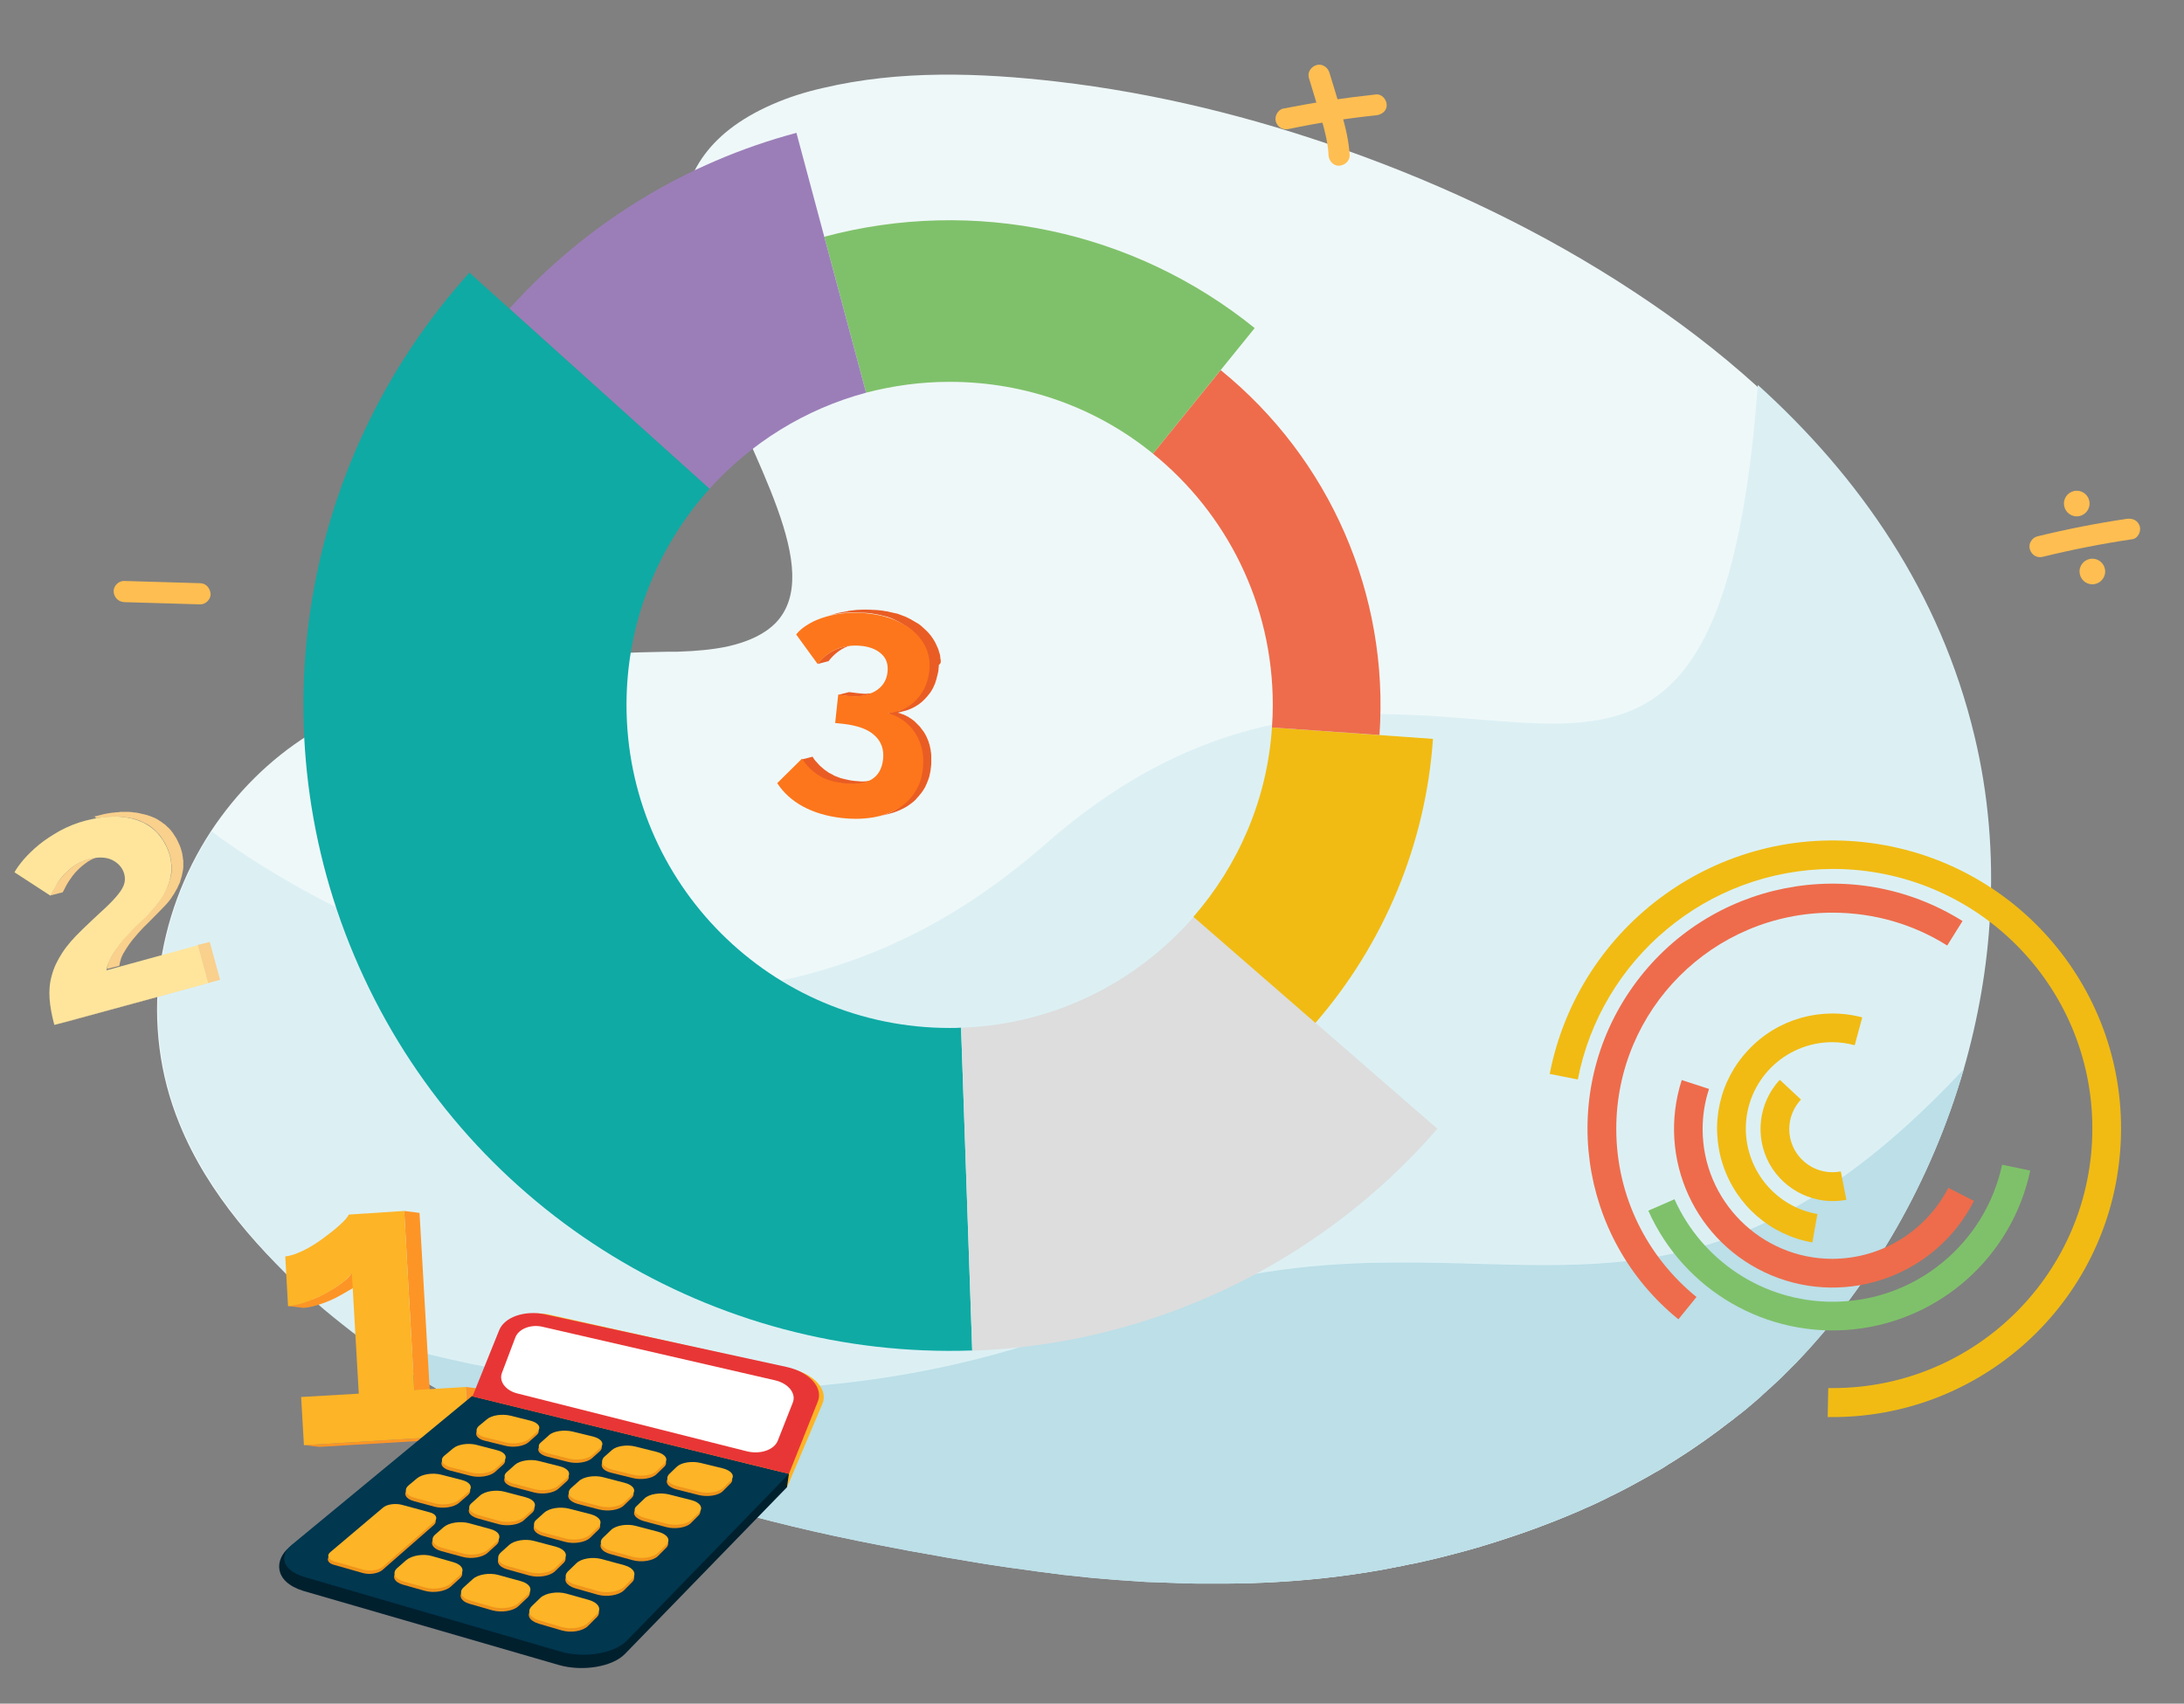 <?xml version="1.0" encoding="utf-8"?>
<!-- Generator: Adobe Illustrator 27.7.0, SVG Export Plug-In . SVG Version: 6.00 Build 0)  -->
<svg version="1.1" id="Layer_1" xmlns="http://www.w3.org/2000/svg" xmlns:xlink="http://www.w3.org/1999/xlink" x="0px" y="0px"
	 viewBox="0 0 784 611.7" style="enable-background:new 0 0 784 611.7;" xml:space="preserve">
<rect x="0" y="0" width="784" height="611.7" fill="#808080" stroke="none"/>
<style type="text/css">
	.st0{fill:#EFF8F9;}
	.st1{fill:#DCF0F4;}
	.st2{fill:#BCDFE8;}
	.st3{fill:#7FC16A;}
	.st4{fill:#9B7EB8;}
	.st5{fill:#0FAAA4;}
	.st6{fill:#DDDDDD;}
	.st7{fill:#F1BB13;}
	.st8{fill:#EE6C4B;}
	.st9{fill:#F9D08C;}
	.st10{fill:#FFE59C;}
	.st11{fill:#FD9526;}
	.st12{fill:#FDB426;}
	.st13{fill:#00202E;}
	.st14{fill:#01374F;}
	.st15{fill:#EF941B;}
	.st16{fill:#E83636;}
	.st17{fill:#FFFFFF;}
	.st18{fill:#E95D24;}
	.st19{fill:#FD761B;}
	.st20{fill:#FFBE51;}
</style>
<g>
	<g>
		<g>
			<g>
				<path class="st0" d="M714.1,328.3c-1,18.9-4.3,37.6-9.5,55.7c-0.1,0.2-0.1,0.4-0.2,0.5c-11.5,39.5-32.4,76.1-59.9,104.8
					c-23,24-50.6,41.7-80,54.2c-22,9.4-45.1,15.9-67.9,20c-14.4,2.6-28.9,4.1-43.3,4.7c-4,0.2-8.1,0.3-12.1,0.3c-0.9,0-1.9,0-2.9,0
					c-0.1,0-0.1,0-0.2,0c-0.2,0-0.4,0-0.6,0c-0.4,0-0.7,0-1.1,0c-0.9,0-1.8,0-2.7,0c-0.1,0-0.2,0-0.3,0h0c-0.6,0-1.2,0-1.8,0
					c-0.5,0-0.9,0-1.4,0c-1,0-2,0-3-0.1c-1.3,0-2.7-0.1-4-0.1c-0.1,0-0.1,0-0.2,0c-0.1,0-0.2,0-0.3,0c-35.8-1.2-71.5-6.9-106.7-13.7
					c-41.8-8-83.3-19.7-122.4-37.3c-23.5-10.6-46.3-23.4-67-39.3c-4.5-3.5-8.9-7-13.2-10.8c-19.5-17.1-38.8-38.5-49-63.7
					c-14.5-35.4-8.5-74.7,11.3-105c9.1-13.8,21-25.8,35.2-34.7c4.5-2.8,9-5.3,13.7-7.6c1.3-0.6,2.5-1.2,3.8-1.8
					c19.1-8.8,39.7-14,60.5-16.9c3.3-0.5,6.5-0.9,9.8-1.2c13.9-1.5,27.8-2.1,41.3-2.3c0.5,0,1,0,1.5,0c0.6,0,1.2,0,1.8,0
					c6.8-0.2,12.6-0.8,17.5-1.8c8.2-1.8,13.9-4.7,17.7-8.6c4.4-4.6,6.1-10.6,5.9-17.6c-0.4-13.9-8.3-31.8-16.9-50.9
					c-1.3-2.8-2.5-5.6-3.8-8.4c-0.3-0.8-0.7-1.5-1-2.3c-4-8.9-7.8-17.9-11-26.7c-0.5-1.3-0.9-2.5-1.3-3.8c-0.3-0.9-0.5-1.7-0.8-2.5
					c-1.1-3.4-2-6.8-2.8-10.1c-0.6-2.6-1.1-5.2-1.5-7.7c-0.6-3.9-0.9-7.7-0.8-11.4c0.2-18.3,8.7-34.2,32.7-44.7
					c5.9-2.6,12-4.5,18.2-5.9c27.5-6.5,56.4-5.5,84.1-2.3c35.3,4.1,70.1,12.7,103.6,24.6c36.1,12.8,71.1,29.5,103.4,50.8
					c15.4,10.1,30.3,21.4,44.1,33.9c0.1,0.1,0.2,0.2,0.3,0.3c36.2,32.9,65.2,74.3,77.4,125.8C713.4,285.1,715.2,306.7,714.1,328.3z"
					/>
			</g>
			<g>
				<path class="st1" d="M714.4,328.3c-1,18.9-4.3,37.6-9.5,55.7c-11.5,39.7-32.5,76.5-60.1,105.3c-0.8,0.8-1.6,1.6-2.4,2.4
					c-0.1,0.1-0.2,0.2-0.3,0.3c-0.7,0.7-1.3,1.3-2,2c-0.2,0.2-0.4,0.4-0.7,0.7c-0.6,0.5-1.1,1.1-1.7,1.6c-0.3,0.3-0.7,0.6-1,0.9
					c-0.7,0.7-1.4,1.3-2.1,1.9c-0.1,0.1-0.3,0.2-0.4,0.4c-0.8,0.7-1.6,1.4-2.4,2.2c-1.8,1.6-3.6,3.1-5.4,4.6
					c-0.7,0.6-1.5,1.2-2.3,1.8c-0.3,0.2-0.5,0.4-0.8,0.6c-0.8,0.7-1.6,1.3-2.5,1.9c-0.9,0.7-1.9,1.4-2.8,2.1
					c-0.9,0.7-1.9,1.4-2.8,2.1c-0.8,0.6-1.6,1.2-2.5,1.8c-0.2,0.2-0.5,0.3-0.7,0.5c-0.9,0.6-1.7,1.2-2.6,1.8c-1,0.7-1.9,1.3-2.9,2
					c-0.9,0.6-1.7,1.2-2.6,1.7c-1.3,0.8-2.6,1.7-3.9,2.5c-0.7,0.4-1.4,0.8-2,1.3c-0.2,0.1-0.4,0.2-0.6,0.4c-0.7,0.4-1.3,0.8-2,1.2
					c-0.4,0.2-0.8,0.5-1.3,0.7c-0.9,0.5-1.7,1-2.6,1.5c-0.9,0.5-1.8,1-2.7,1.5c-0.2,0.1-0.4,0.2-0.6,0.3c-0.9,0.5-1.8,1-2.7,1.5
					c0,0,0,0,0,0c-0.9,0.5-1.9,1-2.8,1.5c-0.3,0.1-0.5,0.3-0.8,0.4c-0.9,0.4-1.7,0.9-2.6,1.3c-0.9,0.4-1.7,0.8-2.6,1.3
					c-1.2,0.6-2.5,1.2-3.7,1.8c-1,0.5-2,0.9-3.1,1.4c-0.1,0-0.2,0.1-0.3,0.1c-0.7,0.3-1.5,0.7-2.2,1c-0.5,0.2-1,0.5-1.6,0.7
					c0,0,0,0,0,0c-0.6,0.2-1.1,0.5-1.7,0.7c-0.2,0.1-0.5,0.2-0.7,0.3c-1.1,0.4-2.1,0.9-3.2,1.3c-0.9,0.4-1.8,0.7-2.8,1.1
					c-2.1,0.8-4.2,1.6-6.3,2.4c-0.6,0.2-1.1,0.4-1.7,0.6c-0.8,0.3-1.6,0.6-2.5,0.9c-1,0.3-2,0.7-3,1c-1.9,0.6-3.8,1.3-5.7,1.9
					c-0.6,0.2-1.3,0.4-1.9,0.6c-0.8,0.3-1.7,0.5-2.5,0.8c-0.8,0.2-1.5,0.5-2.3,0.7c-0.1,0-0.2,0-0.2,0.1c-0.6,0.2-1.2,0.3-1.8,0.5
					c-2.7,0.8-5.4,1.5-8.1,2.2c-0.8,0.2-1.5,0.4-2.3,0.6c-0.9,0.2-1.8,0.5-2.7,0.7c-1,0.2-2,0.5-3,0.7c-1.1,0.3-2.3,0.5-3.4,0.8
					c-1.1,0.2-2.3,0.5-3.4,0.7c-0.1,0-0.1,0-0.2,0c-1.1,0.2-2.1,0.4-3.2,0.7c-0.7,0.1-1.4,0.3-2.2,0.4c-0.7,0.1-1.3,0.3-2,0.4
					c-0.9,0.2-1.7,0.3-2.6,0.5c-14.4,2.6-28.9,4.1-43.3,4.7c-4.1,0.2-8.3,0.3-12.4,0.3c-0.9,0-1.9,0-2.9,0c-0.3,0-0.5,0-0.8,0
					c-0.4,0-0.7,0-1.1,0c-0.9,0-1.8,0-2.7,0c-0.7,0-1.4,0-2.2,0c-0.5,0-0.9,0-1.4,0c-2.4,0-4.8-0.1-7.2-0.2c-1,0-2-0.1-2.9-0.1
					c-0.8,0-1.7-0.1-2.5-0.1c-0.9,0-1.8-0.1-2.7-0.1c-0.3,0-0.5,0-0.8,0c-0.8,0-1.6-0.1-2.4-0.1c-0.9-0.1-1.9-0.1-2.8-0.2
					c-1.5-0.1-3-0.2-4.4-0.3c-1-0.1-2-0.1-3-0.2c-1.2-0.1-2.4-0.2-3.6-0.3c0,0,0,0-0.1,0c-1.1-0.1-2.3-0.2-3.4-0.3
					c-0.1,0-0.3,0-0.4,0c-1-0.1-2-0.2-2.9-0.3c-1.5-0.2-3-0.3-4.6-0.5c-1-0.1-2-0.2-2.9-0.3c-1.1-0.1-2.2-0.2-3.2-0.4
					c-1-0.1-2.1-0.2-3.1-0.4c-2.8-0.3-5.5-0.7-8.3-1.1c-2.2-0.3-4.4-0.6-6.6-0.9c-2.4-0.4-4.9-0.7-7.3-1.1c-0.8-0.1-1.7-0.3-2.5-0.4
					c-4.2-0.7-8.4-1.4-12.5-2.1c-0.9-0.2-1.8-0.3-2.7-0.5c-7.1-1.2-14.1-2.5-21.1-3.9c-41.8-8-83.3-19.7-122.4-37.3
					c-23.5-10.6-46.3-23.4-67-39.3c-4.5-3.5-8.9-7-13.2-10.8C94.3,450,75,428.6,64.7,403.5c-14.5-35.4-8.5-74.7,11.3-105
					c0,0,18.6,14.6,48.6,29.2c1.2,0.6,2.5,1.2,3.8,1.8c13.4,6.3,28.9,12.4,46,17.2c6.3,1.8,12.9,3.4,19.6,4.7c0.2,0,0.4,0.1,0.5,0.1
					c1,0.2,2.1,0.4,3.1,0.6c2.3,0.4,4.7,0.8,7.1,1.2c4.3,0.7,8.6,1.2,13,1.7c1,0.1,2.1,0.2,3.2,0.3c6.6,0.6,13.3,0.9,20.1,0.8
					c1,0,2.1,0,3.1,0c6.6-0.1,13.3-0.6,20.1-1.4c0.9-0.1,1.7-0.2,2.5-0.3c2.1-0.3,4.2-0.6,6.3-1c3.3-0.6,6.6-1.2,9.9-1.9
					c1.3-0.3,2.6-0.6,3.9-0.9c1-0.3,2.1-0.5,3.1-0.8c6.7-1.8,13.4-3.9,20.1-6.5c1-0.4,2.1-0.8,3.1-1.2c2.7-1.1,5.4-2.2,8.1-3.5
					c1.4-0.6,2.7-1.3,4.1-1.9c2.7-1.3,5.3-2.6,8-4.1c10.6-5.7,21.2-12.7,31.7-21c1-0.8,2.1-1.7,3.1-2.5c2.3-1.8,4.5-3.8,6.8-5.7
					C513.2,181.5,614,363.4,631,138.5c0-0.1,0-0.2,0-0.3c36.4,32.9,65.5,74.5,77.8,126.1C713.8,285.1,715.6,306.7,714.4,328.3z"/>
			</g>
			<g>
				<path class="st2" d="M704.9,384c-11.5,39.7-32.5,76.5-60.1,105.3c-0.8,0.8-1.6,1.6-2.4,2.4c-0.1,0.1-0.2,0.2-0.3,0.3
					c-0.7,0.7-1.3,1.3-2,2c-0.2,0.2-0.4,0.4-0.7,0.7c-0.6,0.5-1.1,1.1-1.7,1.6c-0.3,0.3-0.7,0.6-1,0.9c-0.7,0.7-1.4,1.3-2.1,1.9
					c-0.1,0.1-0.3,0.2-0.4,0.4c-0.8,0.7-1.6,1.4-2.4,2.2c-1.8,1.6-3.6,3.1-5.4,4.6c-0.7,0.6-1.5,1.2-2.3,1.8
					c-0.3,0.2-0.5,0.4-0.8,0.6c-0.8,0.7-1.6,1.3-2.5,1.9c-0.9,0.7-1.9,1.4-2.8,2.1c-0.9,0.7-1.9,1.4-2.8,2.1
					c-0.8,0.6-1.6,1.2-2.5,1.8c-0.2,0.2-0.5,0.3-0.7,0.5c-0.9,0.6-1.7,1.2-2.6,1.8c-1,0.7-1.9,1.3-2.9,2c-0.9,0.6-1.7,1.2-2.6,1.7
					c-1.3,0.8-2.6,1.7-3.9,2.5c-0.7,0.4-1.4,0.8-2,1.3c-0.2,0.1-0.4,0.2-0.6,0.4c-0.7,0.4-1.3,0.8-2,1.2c-0.4,0.2-0.8,0.5-1.3,0.7
					c-0.9,0.5-1.7,1-2.6,1.5c-0.9,0.5-1.8,1-2.7,1.5c-0.2,0.1-0.4,0.2-0.6,0.3c-0.9,0.5-1.8,1-2.7,1.5c0,0,0,0,0,0
					c-0.9,0.5-1.9,1-2.8,1.5c-0.3,0.1-0.5,0.3-0.8,0.4c-0.9,0.4-1.7,0.9-2.6,1.3c-0.9,0.4-1.7,0.8-2.6,1.3c-1.2,0.6-2.5,1.2-3.7,1.8
					c-1,0.5-2,0.9-3.1,1.4c-0.1,0-0.2,0.1-0.3,0.1c-0.7,0.3-1.5,0.7-2.2,1c-0.5,0.2-1,0.5-1.6,0.7c0,0,0,0,0,0
					c-0.6,0.2-1.1,0.5-1.7,0.7v0c-0.2,0.1-0.5,0.2-0.7,0.3c-1.1,0.4-2.1,0.9-3.2,1.3c-0.9,0.4-1.8,0.7-2.8,1.1
					c-2.1,0.8-4.2,1.6-6.3,2.4c-0.2,0.1-0.4,0.1-0.6,0.2c-0.4,0.1-0.7,0.3-1.1,0.4c-0.8,0.3-1.6,0.6-2.5,0.9c-1,0.3-2,0.7-3,1
					c-1.9,0.6-3.8,1.3-5.7,1.9c-0.6,0.2-1.3,0.4-1.9,0.6c-0.8,0.3-1.7,0.5-2.5,0.8c-0.8,0.2-1.5,0.5-2.3,0.7c-0.1,0-0.2,0-0.2,0.1
					c-0.6,0.2-1.2,0.3-1.8,0.5c-2.7,0.8-5.4,1.5-8.1,2.2c-0.8,0.2-1.5,0.4-2.3,0.6c-0.9,0.2-1.8,0.5-2.7,0.7c-1,0.2-2,0.5-3,0.7
					c-1.1,0.3-2.3,0.5-3.4,0.8c-1.1,0.2-2.3,0.5-3.4,0.7c-0.1,0-0.1,0-0.2,0c-1.1,0.2-2.1,0.4-3.2,0.7c-0.7,0.1-1.4,0.3-2.2,0.4
					c-0.7,0.1-1.3,0.3-2,0.4c-0.9,0.2-1.7,0.3-2.6,0.5c-14.4,2.6-28.9,4.1-43.3,4.7c-4.1,0.2-8.3,0.3-12.4,0.3c-0.9,0-1.9,0-2.9,0
					c-0.3,0-0.5,0-0.8,0c-0.4,0-0.7,0-1.1,0c-1,0-2,0-3,0h0c-0.6,0-1.2,0-1.8,0c-0.5,0-0.9,0-1.4,0c-2.4,0-4.8-0.1-7.2-0.2
					c-1,0-2-0.1-2.9-0.1c-0.8,0-1.7-0.1-2.5-0.1c-0.9,0-1.8-0.1-2.7-0.1c-0.3,0-0.5,0-0.8,0c-0.8,0-1.6-0.1-2.4-0.1
					c-0.9-0.1-1.9-0.1-2.8-0.2c-1.5-0.1-3-0.2-4.4-0.3c-1-0.1-2-0.1-3-0.2c-1.2-0.1-2.4-0.2-3.6-0.3c0,0,0,0-0.1,0
					c-1.1-0.1-2.3-0.2-3.4-0.3c-0.1,0-0.3,0-0.4,0c-1-0.1-2-0.2-2.9-0.3c-1.5-0.2-3-0.3-4.6-0.5c-1-0.1-2-0.2-2.9-0.3
					c-1.1-0.1-2.2-0.2-3.2-0.4c-1-0.1-2.1-0.2-3.1-0.4c-2.8-0.3-5.5-0.7-8.3-1.1c-2.2-0.3-4.4-0.6-6.6-0.9c-2.4-0.4-4.9-0.7-7.3-1.1
					c-0.8-0.1-1.7-0.3-2.5-0.4c-4.2-0.7-8.4-1.4-12.5-2.1c-0.9-0.2-1.8-0.3-2.7-0.5c-7.1-1.2-14.1-2.5-21.1-3.9
					c-41.8-8-83.3-19.7-122.4-37.3c-23.5-10.6-46.3-23.4-67-39.3c0.5,0.2,134.7,49.8,268.3-4.6c17-6.9,32.8-11.6,47.7-14.6
					c0.5-0.1,0.9-0.2,1.4-0.3c14.7-3,28.5-4.4,41.7-5c3.6-0.2,7.1-0.3,10.7-0.3c72.6-1.3,127.1,17.3,207.8-68.5
					C704.6,384.3,704.7,384.2,704.9,384z"/>
			</g>
		</g>
	</g>
</g>
<g>
	<path class="st3" d="M310.9,141l-15-56c53.8-14.4,111.2-2.2,154.5,32.8l-36.5,45.1c-19.9-16.2-45.3-25.8-73-25.8
		C330.5,137.1,320.5,138.5,310.9,141L310.9,141z"/>
	<path class="st4" d="M254.7,175.5l-71.8-64.7c27.5-30.6,63.3-52.5,103-63.1l25,93.3C288.9,146.9,269.5,159.1,254.7,175.5z"/>
	<path class="st5" d="M345,369l4,115.9c-93,3.2-179-49.4-218.3-133.8C91.3,266.8,106.2,167,168.5,97.9l86.2,77.6
		c-18.5,20.6-29.8,47.8-29.8,77.6c0,64.1,51.9,116,116,116C342.3,369.1,343.6,369.1,345,369z"/>
	<path class="st6" d="M428.5,329.2l87.5,76.1c-42.2,48.6-102.7,77.4-167,79.7L345,369C378.3,367.9,408,352.7,428.5,329.2z"/>
	<path class="st7" d="M456.6,261.2l57.8,4.1c-2.6,37.7-17.5,73.5-42.2,102l-43.8-38.1C444.5,310.7,454.9,287.1,456.6,261.2z"/>
	<path class="st8" d="M413.9,162.9l24.3-30c39.2,31.8,60.5,80.6,57,131l-38.6-2.7c0.2-2.7,0.3-5.4,0.3-8.1
		C456.9,216.7,440.2,184.2,413.9,162.9z"/>
</g>
<g>
	<g>
		<g>
			<path class="st7" d="M660.8,420.6l2,10.2c-11,2.1-22.1-3.1-27.6-12.9c-5.4-9.8-3.9-22,3.7-30.2l7.6,7.1
				c-2.6,2.8-4.2,6.5-4.2,10.6c0,8.6,7,15.5,15.5,15.5C658.9,420.9,659.8,420.8,660.8,420.6z"/>
		</g>
	</g>
	<g>
		<g>
			<path class="st7" d="M652.4,435.9l-1.8,10.2c-15-2.6-27.3-13.3-32.1-27.8c-4.8-14.5-1.3-30.4,9.2-41.4
				c10.4-11.1,26.1-15.5,40.8-11.6l-2.7,10c-2.6-0.7-5.3-1.1-8-1.1c-17.2,0-31.1,13.9-31.1,31.1
				C626.8,420.7,637.9,433.4,652.4,435.9z"/>
		</g>
	</g>
	<g>
		<g>
			<path class="st8" d="M699.4,426.5l9.2,4.7c-13.5,26.5-45.1,38.1-72.5,26.8c-27.5-11.4-41.5-41.9-32.4-70.2l9.8,3.2
				c-1.5,4.5-2.3,9.4-2.3,14.4c0,25.7,20.9,46.6,46.6,46.6C676,451.9,691.6,441.6,699.4,426.5z"/>
		</g>
	</g>
	<g>
		<g>
			<path class="st3" d="M601.1,430.6c9.7,21.7,31.5,36.8,56.8,36.8c29.9,0,54.8-21.1,60.8-49.2l10.1,2.1
				c-6.5,30.7-32.1,53.7-63.3,57c-31.2,3.3-61-13.9-73.8-42.6L601.1,430.6z"/>
		</g>
	</g>
	<g>
		<g>
			<path class="st8" d="M609,465.7l-6.5,8c-36.1-29.3-43.3-81.6-16.3-119.5c27-37.9,78.8-48.2,118.3-23.5l-5.5,8.8
				c-11.9-7.5-26-11.8-41.2-11.8c-42.9,0-77.6,34.8-77.6,77.6C580.2,429.7,591.4,451.4,609,465.7z"/>
		</g>
	</g>
	<g>
		<g>
			<path class="st7" d="M566.4,387.6l-10.1-2c10.5-53.8,61.1-90.2,115.4-82.9c54.3,7.3,93.6,55.7,89.4,110.4
				c-4.1,54.7-50.2,96.6-105,95.7l0.2-10.4c0.5,0,1.1,0,1.6,0c51.5,0,93.2-41.7,93.2-93.2c0-51.5-41.7-93.2-93.2-93.2
				C612.5,312.2,574.7,344.6,566.4,387.6z"/>
		</g>
	</g>
</g>
<g>
	<g>
		<g>
			<path class="st9" d="M23.4,318.7c0.4-0.8,0.8-1.5,1.3-2.3c0.4-0.6,0.8-1.1,1.2-1.7c0.1-0.2,0.2-0.3,0.4-0.5
				c0.4-0.6,0.9-1.1,1.4-1.6c1.1-1.2,2.4-2.2,3.8-3.2c1.4-0.9,3-1.6,4.8-2.1c0.1,0,0.3-0.1,0.4-0.1l-4.4,1.1c-0.1,0-0.3,0.1-0.4,0.1
				c-1.8,0.5-3.4,1.2-4.8,2.1c-1.4,0.9-2.6,2-3.8,3.2c-0.5,0.5-0.9,1.1-1.4,1.6c-0.1,0.2-0.2,0.3-0.4,0.5c-0.1,0.2-0.3,0.3-0.4,0.5
				c-0.3,0.4-0.5,0.8-0.8,1.1c-0.5,0.7-0.9,1.5-1.3,2.3c0,0.1-0.1,0.1-0.1,0.2l0,0v0l0,0v0c-0.3,0.5-0.5,1.1-0.8,1.6l4.4-1.1
				C22.8,319.9,23.1,319.3,23.4,318.7z"/>
		</g>
		<g>
			<path class="st9" d="M34.8,293.8c0.5-0.1,1-0.2,1.5-0.2c0.3,0,0.6-0.1,0.9-0.1c0.4,0,0.8-0.1,1.2-0.1c0.3,0,0.6,0,0.9-0.1
				c0.5,0,1-0.1,1.6-0.1c0.3,0,0.6,0,0.9,0c0.6,0,1.2,0.1,1.8,0.1c0.6,0.1,1.2,0.1,1.7,0.2c0.3,0,0.6,0.1,0.8,0.1
				c0.5,0.1,0.9,0.2,1.4,0.3c0.3,0.1,0.6,0.1,0.9,0.2c0.4,0.1,0.8,0.3,1.2,0.4c0.3,0.1,0.7,0.2,1,0.4c0.7,0.3,1.3,0.6,1.9,0.9
				c0.1,0,0.1,0.1,0.2,0.1c0.7,0.4,1.3,0.8,1.9,1.3c0.3,0.2,0.6,0.5,0.8,0.7c0.1,0.1,0.3,0.2,0.4,0.4c0.4,0.4,0.9,0.9,1.3,1.3
				c0.4,0.5,0.8,1,1.1,1.5c0.1,0.2,0.2,0.3,0.3,0.5c0.2,0.4,0.5,0.7,0.7,1.1c0.1,0.2,0.2,0.4,0.3,0.6c0.2,0.4,0.4,0.8,0.5,1.1
				c0.1,0.2,0.2,0.4,0.3,0.6c0.2,0.6,0.4,1.2,0.6,1.8c0.2,0.6,0.3,1.2,0.4,1.7c0.1,0.5,0.1,1,0.2,1.5c0,0.2,0,0.4,0.1,0.5
				c0,0.2,0,0.4,0,0.6c0,0.4,0,0.8,0,1.2c0,0.2,0,0.3,0,0.5c0,0.5-0.1,0.9-0.2,1.4c-0.1,0.5-0.2,1-0.4,1.5c-0.2,0.7-0.4,1.3-0.6,2
				c0,0.1-0.1,0.3-0.2,0.4c-0.2,0.6-0.5,1.1-0.8,1.7c-0.1,0.3-0.3,0.6-0.4,0.8c-0.6,1-1.2,2-1.8,2.9c-0.6,0.9-1.3,1.7-2,2.5
				c-1.5,1.7-2.9,3.2-4.4,4.5c-1.2,1.1-2.4,2.3-3.7,3.7c-1.3,1.3-2.6,2.7-3.8,4.3c-0.5,0.6-0.9,1.2-1.4,1.8
				c-0.1,0.1-0.1,0.2-0.1,0.2c-0.6,0.9-1.2,1.8-1.7,2.7c-0.1,0.2-0.2,0.4-0.3,0.5c0,0.1-0.1,0.1-0.1,0.2c-0.3,0.5-0.5,1.1-0.7,1.6
				c0,0,0,0,0,0c0,0,0,0,0,0c-0.2,0.5-0.3,0.9-0.4,1.4c0,0,0,0.1,0,0.1c-0.1,0.3-0.1,0.6-0.2,0.9v0l4.4-1.1c0.1-0.3,0.2-0.7,0.2-1
				c0.1-0.5,0.3-0.9,0.4-1.4c0,0,0,0,0-0.1c0.2-0.5,0.4-1.1,0.7-1.6c0.1-0.2,0.2-0.5,0.4-0.7c0.5-0.9,1.1-1.8,1.7-2.7
				c0.5-0.7,1-1.4,1.5-2c1.2-1.5,2.5-2.9,3.8-4.3c1.3-1.3,2.6-2.5,3.7-3.7c1.4-1.4,2.9-2.9,4.4-4.5c0.7-0.8,1.4-1.6,2-2.5
				c0,0,0,0,0-0.1c0.7-0.9,1.3-1.9,1.8-2.9c0.1-0.2,0.2-0.3,0.3-0.5c0.1-0.1,0.1-0.2,0.1-0.3c0.3-0.6,0.5-1.1,0.8-1.7
				c0-0.1,0.1-0.2,0.1-0.3c0,0,0-0.1,0-0.1c0.2-0.6,0.4-1.3,0.6-2c0,0,0-0.1,0-0.1c0.1-0.5,0.2-0.9,0.3-1.4c0-0.2,0.1-0.4,0.1-0.6
				c0-0.3,0.1-0.5,0.1-0.8c0-0.2,0-0.3,0-0.5c0-0.1,0-0.1,0-0.2c0-0.3,0-0.7,0-1c0-0.2,0-0.4,0-0.6c0,0,0,0,0-0.1
				c0-0.2,0-0.3-0.1-0.5c0-0.5-0.1-1-0.2-1.5c0-0.1,0-0.1,0-0.2c-0.1-0.5-0.2-1-0.4-1.6c-0.1-0.5-0.3-1-0.5-1.5
				c0-0.1-0.1-0.2-0.1-0.3c-0.1-0.2-0.2-0.4-0.3-0.6c-0.2-0.4-0.3-0.8-0.5-1.1c-0.1-0.2-0.2-0.4-0.3-0.6c-0.2-0.4-0.4-0.7-0.7-1.1
				c-0.1-0.2-0.2-0.3-0.3-0.5c-0.3-0.5-0.7-1-1.1-1.5c-0.4-0.5-0.8-0.9-1.3-1.3c-0.1-0.1-0.3-0.3-0.4-0.4c-0.2-0.2-0.4-0.4-0.6-0.5
				c-0.1-0.1-0.2-0.1-0.3-0.2c-0.6-0.5-1.2-0.9-1.9-1.3c0,0-0.1-0.1-0.1-0.1c0,0,0,0,0,0c-0.6-0.3-1.2-0.7-1.9-0.9
				c-0.1,0-0.1-0.1-0.2-0.1c-0.2-0.1-0.5-0.2-0.8-0.3c-0.4-0.1-0.8-0.3-1.2-0.4c0,0-0.1,0-0.1,0c-0.2-0.1-0.5-0.1-0.7-0.2
				c-0.4-0.1-0.9-0.2-1.4-0.3c-0.1,0-0.1,0-0.2-0.1c-0.2,0-0.4,0-0.6-0.1c-0.6-0.1-1.1-0.2-1.7-0.2c-0.1,0-0.3,0-0.4-0.1
				c-0.5,0-1-0.1-1.4-0.1c-0.3,0-0.6,0-0.9,0c-0.3,0-0.5,0-0.8,0c-0.2,0-0.5,0-0.8,0c-0.3,0-0.6,0-0.9,0.1c-0.4,0-0.8,0.1-1.3,0.1
				c-0.3,0-0.6,0.1-0.9,0.1c-0.1,0-0.2,0-0.2,0c-0.4,0.1-0.8,0.1-1.2,0.2c-0.2,0-0.5,0.1-0.7,0.1c-0.7,0.1-1.5,0.3-2.2,0.5l-4.4,1.1
				c0.8-0.2,1.5-0.4,2.2-0.5C34.4,293.8,34.6,293.8,34.8,293.8z"/>
		</g>
		<g>
			<polygon class="st9" points="75.3,338.2 70.9,339.3 74.6,352.9 19.5,368 23.9,366.9 79,351.8 			"/>
		</g>
	</g>
	<g>
		<g>
			<path class="st10" d="M40.9,293.2c0.3,0,0.6,0,0.9,0c3.3,0.1,6.2,0.7,8.8,1.8c2.6,1.1,4.7,2.7,6.5,4.8c1.7,2.1,3,4.5,3.8,7.2
				c0.7,2.6,0.8,5.1,0.4,7.4c-0.4,2.3-1.2,4.4-2.3,6.4c-1.1,2-2.4,3.8-3.9,5.5c-1.5,1.7-2.9,3.2-4.4,4.5c-1.2,1.1-2.4,2.3-3.7,3.7
				c-1.3,1.3-2.6,2.7-3.8,4.3c-1.2,1.5-2.3,3.1-3.2,4.7c-0.9,1.6-1.5,3.2-1.8,4.9l32.8-9l3.7,13.6L19.5,368
				c-0.9-3.4-1.5-6.5-1.7-9.4c-0.2-2.9,0-5.7,0.8-8.4c0.7-2.7,2-5.4,3.7-8c1.7-2.7,4.1-5.4,7.2-8.4c2.6-2.5,4.9-4.7,7-6.6
				c2.1-1.9,3.8-3.6,5.1-5.1c1.3-1.5,2.3-2.9,2.8-4.2c0.5-1.3,0.6-2.7,0.2-4.1c-0.6-2.2-2.1-3.9-4.3-5c-1.2-0.6-2.6-0.9-4.2-0.9
				c-1.3,0-2.8,0.2-4.3,0.6c-1.8,0.5-3.4,1.2-4.8,2.1c-1.4,0.9-2.6,2-3.8,3.2c-1.1,1.2-2.1,2.4-2.9,3.8c-0.8,1.3-1.5,2.7-2.2,4
				l-12.9-8.4c0.7-1.3,1.8-2.8,3.3-4.6c1.5-1.7,3.3-3.5,5.5-5.3c2.2-1.8,4.7-3.4,7.5-5c2.8-1.5,5.9-2.8,9.4-3.7
				C34.5,293.7,37.8,293.2,40.9,293.2z"/>
		</g>
	</g>
</g>
<g>
	<g>
		<g>
			<path class="st11" d="M126.3,457c-0.1,0.2-0.3,0.4-0.4,0.6c-0.1,0.1-0.2,0.3-0.3,0.4c-0.1,0.1-0.2,0.2-0.2,0.3
				c-0.3,0.3-0.6,0.6-0.9,0.9c-0.1,0.1-0.2,0.2-0.4,0.3c-0.5,0.4-1,0.8-1.6,1.3c-0.8,0.6-1.6,1.1-2.5,1.7c-0.2,0.1-0.5,0.3-0.7,0.4
				c-0.9,0.5-1.8,1.1-2.8,1.6c-2.2,1.2-4.5,2.2-6.8,3c-1.2,0.4-2.3,0.7-3.4,1c-1.1,0.2-2,0.4-3,0.4l0,0c0,0,0,0,0,0l5.6,0.7
				c1.8-0.1,4-0.6,6.3-1.4c2.4-0.8,4.7-1.8,6.8-3c1-0.5,1.9-1.1,2.8-1.6c0.2-0.1,0.5-0.3,0.7-0.4c0.2-0.1,0.5-0.3,0.7-0.4
				c0.6-0.4,1.2-0.8,1.8-1.2c0.6-0.4,1.1-0.9,1.6-1.3c0.1-0.1,0.1-0.1,0.2-0.2c0.1-0.1,0.1-0.1,0.2-0.2c0.3-0.3,0.6-0.6,0.9-0.9
				c0.1-0.1,0.1-0.1,0.2-0.2c0,0,0,0,0.1-0.1c0.1-0.1,0.2-0.3,0.3-0.4c0.1-0.1,0.2-0.3,0.3-0.4c0-0.1,0.1-0.1,0.1-0.2c0,0,0,0,0,0
				l0,0l0,0L126.3,457z"/>
		</g>
		<g>
			<polygon class="st11" points="154.3,499.8 150.6,435.5 145.1,434.8 148.7,499.1 			"/>
		</g>
		<g>
			<polygon class="st11" points="172.8,498.7 167.2,498 168.2,515.3 109.1,518.9 114.7,519.5 173.8,516 			"/>
		</g>
	</g>
	<g>
		<g>
			<path class="st12" d="M145.1,434.8l3.6,64.3l18.5-1.1l1,17.3l-59.1,3.6l-1-17.3l20.7-1.2l-2.5-43.3c-0.8,1.2-2.1,2.5-3.9,3.8
				c-1.8,1.3-3.7,2.5-5.9,3.7c-2.2,1.2-4.5,2.2-6.8,3c-2.4,0.8-4.5,1.3-6.3,1.4l-1-17.9c1.7-0.1,3.8-0.8,6.3-2
				c2.5-1.2,4.9-2.7,7.2-4.4c2.3-1.7,4.4-3.3,6.1-4.9c1.8-1.6,2.8-2.8,3.2-3.7L145.1,434.8z"/>
		</g>
	</g>
</g>
<g>
	<g>
		<g>
			<path class="st12" d="M180.8,477.8l-11.3,28.5l113,27.8l12.7-30c2.2-5.1-2.9-10.8-11.2-12.6L197.1,472
				C190,470.5,182.7,473.1,180.8,477.8z"/>
		</g>
		<g>
			<path class="st13" d="M168.8,506.2l-65.1,49.5c-5,4.2-5.7,12.1,5.1,15.5l91.7,26.6c8.6,2.5,19.4,0.7,23.9-4l58.1-59.8l0.7-4.8
				L168.8,506.2z"/>
		</g>
		<g>
			<path class="st14" d="M109.5,566.3l91.7,26.7c8.6,2.5,19.4,0.7,23.9-4l11.8-12.1l46.3-47.7L171,501.7l-1.6-0.4l-64.7,53.4
				C99.7,558.9,101.8,564.1,109.5,566.3z"/>
		</g>
		<g>
			<g>
				<path class="st15" d="M242.9,534.8l7.9,2c3.2,0.8,7.1,0.2,8.7-1.4l2.7-2.7c1.6-1.6,0.2-3.5-3-4.3l-7.8-1.9
					c-3.2-0.8-7-0.2-8.6,1.3l-2.7,2.6C238.4,532.1,239.7,534,242.9,534.8z"/>
			</g>
			<g>
				<path class="st15" d="M219.4,528.8l7.7,1.9c3.1,0.8,7,0.2,8.6-1.4l2.7-2.6c1.6-1.5,0.4-3.4-2.8-4.2l-7.6-1.9
					c-3.1-0.8-6.9-0.2-8.5,1.3l-2.8,2.5C215.1,526.2,216.3,528.1,219.4,528.8z"/>
			</g>
			<g>
				<path class="st15" d="M196.4,523l7.5,1.9c3.1,0.8,6.9,0.2,8.6-1.3l2.8-2.5c1.6-1.5,0.5-3.3-2.6-4.1l-7.4-1.8
					c-3-0.7-6.8-0.2-8.4,1.3l-2.8,2.5C192.3,520.4,193.4,522.2,196.4,523z"/>
			</g>
			<g>
				<path class="st15" d="M174,517.3l7.3,1.8c3,0.8,6.8,0.2,8.5-1.3l2.8-2.5c1.7-1.5,0.6-3.2-2.4-4l-7.2-1.8
					c-2.9-0.7-6.7-0.2-8.4,1.3l-2.9,2.4C170.1,514.8,171.1,516.6,174,517.3z"/>
			</g>
			<g>
				<path class="st15" d="M231.2,546.2l7.9,2.1c3.3,0.9,7.3,0.2,8.9-1.4l2.7-2.7c1.6-1.6,0.3-3.6-2.9-4.4l-7.9-2
					c-3.2-0.8-7.1-0.2-8.8,1.4l-2.8,2.7C226.7,543.4,228,545.3,231.2,546.2z"/>
			</g>
			<g>
				<path class="st15" d="M207.4,540l7.7,2c3.2,0.8,7.1,0.2,8.8-1.4l2.8-2.7c1.7-1.6,0.4-3.5-2.7-4.3l-7.7-2c-3.1-0.8-7-0.2-8.7,1.4
					l-2.9,2.6C203.1,537.2,204.2,539.1,207.4,540z"/>
			</g>
			<g>
				<path class="st15" d="M184.2,533.9l7.6,2c3.1,0.8,7,0.2,8.7-1.4l2.9-2.6c1.7-1.5,0.6-3.4-2.5-4.2l-7.5-1.9
					c-3-0.8-6.9-0.2-8.6,1.3l-2.9,2.6C180.1,531.2,181.1,533.1,184.2,533.9z"/>
			</g>
			<g>
				<path class="st15" d="M161.5,528l7.4,1.9c3,0.8,6.9,0.2,8.7-1.3l2.9-2.6c1.7-1.5,0.7-3.4-2.3-4.1l-7.3-1.9
					c-3-0.8-6.8-0.2-8.5,1.3l-3,2.5C157.6,525.3,158.5,527.2,161.5,528z"/>
			</g>
			<g>
				<path class="st15" d="M219.1,558l8,2.2c3.3,0.9,7.4,0.2,9.1-1.5l2.9-2.9c1.7-1.7,0.4-3.7-2.9-4.6l-8-2.1
					c-3.2-0.9-7.2-0.2-8.9,1.4l-2.9,2.8C214.6,555,215.8,557.1,219.1,558z"/>
			</g>
			<g>
				<path class="st15" d="M195,551.5l7.8,2.1c3.2,0.9,7.3,0.2,9-1.4l2.9-2.8c1.7-1.6,0.5-3.6-2.7-4.5l-7.8-2
					c-3.2-0.8-7.1-0.2-8.9,1.4l-3,2.7C190.7,548.6,191.8,550.6,195,551.5z"/>
			</g>
			<g>
				<path class="st15" d="M171.5,545.2l7.6,2.1c3.1,0.8,7.1,0.2,8.9-1.4l3-2.7c1.8-1.6,0.6-3.6-2.5-4.4l-7.6-2
					c-3.1-0.8-7-0.2-8.8,1.4l-3,2.7C167.4,542.4,168.4,544.3,171.5,545.2z"/>
			</g>
			<g>
				<path class="st15" d="M148.6,539l7.4,2c3.1,0.8,7,0.2,8.8-1.4l3.1-2.7c1.8-1.6,0.8-3.5-2.3-4.3l-7.4-1.9c-3-0.8-6.9-0.2-8.7,1.3
					l-3.1,2.6C144.6,536.3,145.6,538.2,148.6,539z"/>
			</g>
			<g>
				<path class="st15" d="M206.5,570.3l8.1,2.3c3.3,0.9,7.5,0.2,9.3-1.5l3-3c1.7-1.7,0.4-3.9-2.9-4.8l-8.1-2.2
					c-3.3-0.9-7.4-0.2-9.1,1.5l-3,2.9C202,567.2,203.2,569.3,206.5,570.3z"/>
			</g>
			<g>
				<path class="st15" d="M182.1,563.5l7.9,2.2c3.3,0.9,7.4,0.2,9.2-1.5l3-2.9c1.8-1.7,0.6-3.8-2.6-4.7l-7.9-2.1
					c-3.2-0.9-7.2-0.2-9,1.4l-3.1,2.8C177.8,560.5,178.9,562.6,182.1,563.5z"/>
			</g>
			<g>
				<path class="st15" d="M158.3,556.9l7.7,2.1c3.2,0.9,7.3,0.2,9.1-1.5l3.1-2.8c1.8-1.7,0.7-3.7-2.4-4.5l-7.7-2.1
					c-3.1-0.8-7.1-0.2-9,1.4l-3.2,2.8C154.2,554,155.2,556,158.3,556.9z"/>
			</g>
			<g>
				<path class="st15" d="M120,561.9l10.2,2.9c2.4,0.7,5.6,0.2,7.1-1.1l18.4-16.1c1.4-1.2,0.7-2.8-1.7-3.4l-10-2.7
					c-2.3-0.6-5.4-0.2-6.8,1.1l-18.7,15.8C117,559.7,117.6,561.3,120,561.9z"/>
			</g>
			<g>
				<path class="st15" d="M193.4,583l8.2,2.4c3.4,1,7.6,0.3,9.5-1.6l3.1-3.1c1.8-1.8,0.5-4-2.8-5l-8.2-2.3c-3.3-0.9-7.5-0.2-9.3,1.5
					l-3.1,3C188.8,579.8,190,582,193.4,583z"/>
			</g>
			<g>
				<path class="st15" d="M168.7,575.9l8,2.3c3.3,0.9,7.5,0.3,9.4-1.5l3.2-3c1.9-1.8,0.7-3.9-2.6-4.8l-8-2.2
					c-3.2-0.9-7.4-0.2-9.2,1.5l-3.2,2.9C164.4,572.8,165.4,575,168.7,575.9z"/>
			</g>
			<g>
				<path class="st15" d="M144.7,569l7.8,2.2c3.2,0.9,7.4,0.2,9.3-1.5l3.2-2.9c1.9-1.7,0.8-3.8-2.3-4.7l-7.7-2.2
					c-3.1-0.9-7.2-0.2-9.2,1.5l-3.3,2.9C140.5,566,141.5,568.1,144.7,569z"/>
			</g>
		</g>
		<g>
			<g>
				<path class="st12" d="M243.1,533.6l7.9,2c3.2,0.8,7.1,0.2,8.7-1.4l2.7-2.7c1.6-1.6,0.2-3.5-3-4.3l-7.8-1.9
					c-3.2-0.8-7-0.2-8.6,1.3l-2.7,2.6C238.6,530.9,239.9,532.8,243.1,533.6z"/>
			</g>
			<g>
				<path class="st12" d="M219.5,527.6l7.7,1.9c3.1,0.8,7,0.2,8.6-1.4l2.7-2.6c1.6-1.5,0.4-3.4-2.8-4.2l-7.6-1.9
					c-3.1-0.8-6.9-0.2-8.5,1.3l-2.8,2.5C215.3,525,216.4,526.8,219.5,527.6z"/>
			</g>
			<g>
				<path class="st12" d="M196.6,521.8l7.5,1.9c3.1,0.8,6.9,0.2,8.6-1.3l2.8-2.5c1.6-1.5,0.5-3.3-2.6-4.1l-7.4-1.8
					c-3-0.7-6.8-0.2-8.4,1.3l-2.8,2.5C192.5,519.2,193.5,521,196.6,521.8z"/>
			</g>
			<g>
				<path class="st12" d="M174.2,516.1l7.3,1.8c3,0.8,6.8,0.2,8.5-1.3l2.8-2.5c1.7-1.5,0.6-3.2-2.4-4l-7.2-1.8
					c-2.9-0.7-6.7-0.2-8.4,1.3l-2.9,2.4C170.2,513.6,171.2,515.4,174.2,516.1z"/>
			</g>
			<g>
				<path class="st12" d="M231.4,545l7.9,2.1c3.3,0.9,7.3,0.2,8.9-1.4l2.8-2.7c1.6-1.6,0.3-3.6-2.9-4.4l-7.9-2
					c-3.2-0.8-7.1-0.2-8.8,1.4l-2.8,2.7C226.9,542.1,228.1,544.1,231.4,545z"/>
			</g>
			<g>
				<path class="st12" d="M207.6,538.8l7.7,2c3.2,0.8,7.1,0.2,8.8-1.4l2.8-2.7c1.7-1.6,0.4-3.5-2.7-4.3l-7.7-2
					c-3.1-0.8-7-0.2-8.7,1.4l-2.9,2.6C203.3,536,204.4,537.9,207.6,538.8z"/>
			</g>
			<g>
				<path class="st12" d="M184.3,532.7l7.6,2c3.1,0.8,7,0.2,8.7-1.4l2.9-2.6c1.7-1.5,0.6-3.4-2.5-4.2l-7.5-1.9
					c-3-0.8-6.9-0.2-8.6,1.3l-2.9,2.6C180.2,530,181.3,531.9,184.3,532.7z"/>
			</g>
			<g>
				<path class="st12" d="M161.7,526.8l7.4,1.9c3,0.8,6.9,0.2,8.7-1.3l2.9-2.6c1.7-1.5,0.7-3.4-2.3-4.1l-7.3-1.9
					c-3-0.8-6.8-0.2-8.5,1.3l-3,2.5C157.7,524.1,158.7,526,161.7,526.8z"/>
			</g>
			<g>
				<path class="st12" d="M219.2,556.8l8,2.2c3.3,0.9,7.4,0.2,9.1-1.5l2.9-2.9c1.7-1.7,0.4-3.7-2.9-4.6l-8-2.1
					c-3.2-0.9-7.2-0.2-8.9,1.4l-2.9,2.8C214.7,553.8,216,555.9,219.2,556.8z"/>
			</g>
			<g>
				<path class="st12" d="M195.1,550.3l7.8,2.1c3.2,0.9,7.3,0.2,9-1.4l2.9-2.8c1.7-1.6,0.5-3.6-2.7-4.5l-7.8-2
					c-3.2-0.8-7.1-0.2-8.9,1.4l-3,2.7C190.8,547.4,192,549.4,195.1,550.3z"/>
			</g>
			<g>
				<path class="st12" d="M171.7,544l7.6,2.1c3.1,0.8,7.1,0.2,8.9-1.4l3-2.7c1.8-1.6,0.6-3.6-2.5-4.4l-7.6-2c-3.1-0.8-7-0.2-8.8,1.4
					l-3,2.7C167.5,541.2,168.6,543.1,171.7,544z"/>
			</g>
			<g>
				<path class="st12" d="M148.8,537.8l7.4,2c3.1,0.8,7,0.2,8.8-1.4l3.1-2.7c1.8-1.6,0.8-3.5-2.3-4.3l-7.4-1.9
					c-3-0.8-6.9-0.2-8.7,1.3l-3.1,2.6C144.8,535,145.8,537,148.8,537.8z"/>
			</g>
			<g>
				<path class="st12" d="M206.6,569l8.1,2.3c3.3,0.9,7.5,0.2,9.3-1.5l3-3c1.7-1.7,0.4-3.9-2.9-4.8l-8.1-2.2
					c-3.3-0.9-7.4-0.2-9.1,1.5l-3,2.9C202.1,566,203.3,568.1,206.6,569z"/>
			</g>
			<g>
				<path class="st12" d="M182.2,562.3l7.9,2.2c3.3,0.9,7.4,0.2,9.2-1.5l3-2.9c1.8-1.7,0.6-3.8-2.6-4.7l-7.9-2.1
					c-3.2-0.9-7.2-0.2-9,1.4l-3.1,2.8C177.9,559.3,179,561.4,182.2,562.3z"/>
			</g>
			<g>
				<path class="st12" d="M158.5,555.7l7.7,2.1c3.2,0.9,7.3,0.2,9.1-1.5l3.1-2.8c1.8-1.7,0.7-3.7-2.4-4.5l-7.7-2.1
					c-3.1-0.8-7.1-0.2-9,1.4l-3.2,2.8C154.4,552.7,155.4,554.8,158.5,555.7z"/>
			</g>
			<g>
				<path class="st12" d="M120.2,560.7l10.2,2.9c2.4,0.7,5.6,0.2,7.1-1.1l18.4-16.1c1.4-1.2,0.7-2.8-1.7-3.4l-10-2.7
					c-2.3-0.6-5.4-0.2-6.8,1.1l-18.7,15.8C117.1,558.4,117.8,560,120.2,560.7z"/>
			</g>
			<g>
				<path class="st12" d="M193.5,581.8l8.2,2.4c3.4,1,7.6,0.3,9.5-1.6l3.1-3.1c1.8-1.8,0.5-4-2.8-5l-8.2-2.3
					c-3.3-0.9-7.5-0.2-9.3,1.5l-3.1,3C189,578.6,190.2,580.8,193.5,581.8z"/>
			</g>
			<g>
				<path class="st12" d="M168.9,574.7l8,2.3c3.3,0.9,7.5,0.3,9.4-1.5l3.2-3c1.9-1.8,0.7-3.9-2.6-4.8l-8-2.2
					c-3.2-0.9-7.4-0.2-9.2,1.5l-3.2,2.9C164.5,571.6,165.6,573.8,168.9,574.7z"/>
			</g>
			<g>
				<path class="st12" d="M144.8,567.8l7.8,2.2c3.2,0.9,7.4,0.2,9.3-1.5l3.2-2.9c1.9-1.7,0.8-3.8-2.4-4.7l-7.7-2.2
					c-3.1-0.9-7.2-0.2-9.2,1.5l-3.3,2.9C140.7,564.8,141.7,566.9,144.8,567.8z"/>
			</g>
		</g>
		<g>
			<path class="st16" d="M179.2,477.6l-9.6,23.8l113.6,27.8l10.3-25.8c2.2-5.1-2.9-10.8-11.2-12.6l-86.8-18.9
				C188.3,470.4,181.1,472.9,179.2,477.6z"/>
		</g>
		<g>
			<g>
				<path class="st17" d="M194.8,476.4l83.4,19.2c4.8,1.1,7.7,4.7,6.4,8l-5.4,13.7c-1.3,3.3-6.3,5-11.1,3.8l-82.5-20.8
					c-4.2-1.1-6.6-4.4-5.4-7.4l4.8-12.7C186.2,477.1,190.6,475.4,194.8,476.4z"/>
			</g>
			<g>
				<path class="st17" d="M187.8,498.9l9.1,2.2l19.9,4.8l10.7,2.6l35.7,8.6l4,1c0.6,0.1,1.1,0.2,1.7,0.3c3.9,0.4,7.5-0.9,8.6-3.4
					l1.4-3.5l3.2-7.7c1.2-2.8-1.6-5.9-6.1-6.9l-9.4-2.1l-20.9-4.7l-5.7-1.3l-29.4-6.6l-13.7-3.1l-1.1-0.2c-4-0.9-8,0.5-9.1,3.1
					l-1.9,4.6l-2.3,5.8C181.5,495.1,183.8,498,187.8,498.9z"/>
			</g>
		</g>
	</g>
</g>
<g>
	<g>
		<g>
			<path class="st18" d="M311.3,280.5c-0.4,0-0.9,0.1-1.4,0.1c-0.6,0-1.2,0-1.9-0.1c-0.4,0-0.8-0.1-1.2-0.1
				c-0.9-0.1-1.7-0.2-2.5-0.4c-0.5-0.1-0.9-0.2-1.3-0.3c-0.4-0.1-0.8-0.2-1.2-0.3c-0.3-0.1-0.5-0.2-0.8-0.3
				c-0.4-0.2-0.9-0.3-1.3-0.5c-0.3-0.1-0.5-0.2-0.7-0.4c-0.5-0.2-0.9-0.5-1.4-0.7c-0.6-0.4-1.1-0.8-1.7-1.2
				c-0.5-0.4-0.9-0.8-1.4-1.2c-0.1-0.1-0.3-0.3-0.4-0.4c-0.3-0.3-0.6-0.7-0.9-1c-0.1-0.1-0.2-0.3-0.4-0.4c-0.4-0.5-0.8-1-1.1-1.6
				l-3.9,1c0.4,0.6,0.7,1.1,1.1,1.6c0.1,0.1,0.2,0.3,0.4,0.4c0.3,0.4,0.6,0.7,0.9,1c0.1,0.1,0.3,0.3,0.4,0.4
				c0.4,0.4,0.9,0.9,1.4,1.2c0,0,0,0,0,0c0.5,0.4,1.1,0.8,1.7,1.2c0.2,0.1,0.4,0.2,0.6,0.4c0.2,0.1,0.5,0.3,0.8,0.4
				c0.2,0.1,0.5,0.3,0.7,0.4c0.1,0,0.1,0.1,0.2,0.1c0.3,0.1,0.7,0.3,1.1,0.4c0.3,0.1,0.5,0.2,0.8,0.3c0.1,0,0.1,0,0.2,0.1
				c0.3,0.1,0.7,0.2,1,0.2c0.4,0.1,0.9,0.2,1.3,0.3c0.1,0,0.1,0,0.2,0c0.7,0.1,1.5,0.2,2.3,0.3c0.3,0,0.7,0.1,1,0.1
				c0.1,0,0.1,0,0.2,0c0.6,0,1.3,0.1,1.9,0.1c0.2,0,0.4,0,0.6,0c0.3,0,0.5,0,0.8-0.1c0.4,0,0.8,0,1.1-0.1c0.1,0,0.2,0,0.3,0
				c0.5-0.1,0.9-0.2,1.4-0.3l3.9-1c-0.5,0.1-1.1,0.2-1.7,0.3C312,280.4,311.6,280.4,311.3,280.5z"/>
		</g>
		<g>
			<path class="st18" d="M300.3,233.1c-2.7,1.1-5,2.9-6.8,5.3l3.9-1c1.9-2.4,4.1-4.2,6.8-5.3c0.8-0.3,1.6-0.6,2.4-0.8l-3.9,1
				C301.8,232.5,301,232.8,300.3,233.1z"/>
		</g>
		<g>
			<path class="st18" d="M312.1,249c-0.4,0-0.9,0.1-1.3,0.1c-0.5,0-1.1,0-1.7-0.1c-0.4,0-0.7-0.1-1.1-0.1l-3.2-0.4l-3.9,1l3.2,0.4
				c0.3,0,0.6,0.1,0.9,0.1c0.1,0,0.1,0,0.2,0c0.6,0,1.2,0.1,1.7,0.1c0.2,0,0.4,0,0.6,0c0.3,0,0.5,0,0.8-0.1c0.4,0,0.7,0,1.1-0.1
				c0.1,0,0.2,0,0.3,0c0.5-0.1,1-0.2,1.4-0.3l3.9-1c-0.5,0.1-1.1,0.2-1.7,0.3C312.8,248.9,312.5,249,312.1,249z"/>
		</g>
		<g>
			<path class="st18" d="M337.7,237.6c0-0.2,0-0.4,0-0.5c0-0.2,0-0.3-0.1-0.5c0-0.3-0.1-0.6-0.1-1c0-0.2,0-0.3-0.1-0.5
				c0-0.2-0.1-0.5-0.2-0.7c0-0.1,0-0.2-0.1-0.3c-0.1-0.4-0.2-0.9-0.4-1.3c0-0.1-0.1-0.3-0.2-0.4c-0.9-2.3-2.3-4.4-4.2-6.2
				c-0.3-0.3-0.7-0.6-1.1-1c-0.1-0.1-0.2-0.1-0.2-0.2c-0.2-0.2-0.4-0.3-0.6-0.5c-0.3-0.2-0.6-0.5-1-0.7c-0.2-0.1-0.5-0.3-0.7-0.4
				c-0.2-0.1-0.3-0.2-0.5-0.3c-0.2-0.1-0.4-0.2-0.7-0.4c-0.2-0.1-0.3-0.2-0.5-0.3c-0.6-0.3-1.2-0.6-1.8-0.9c-0.1,0-0.1,0-0.2-0.1
				c-0.1,0-0.2-0.1-0.3-0.1c-0.8-0.3-1.6-0.6-2.4-0.9c-0.1,0-0.2-0.1-0.4-0.1c-0.1,0-0.3-0.1-0.5-0.1c-0.8-0.2-1.7-0.4-2.6-0.6
				c-0.1,0-0.3-0.1-0.4-0.1c-0.1,0-0.1,0-0.2,0c-0.9-0.2-1.8-0.3-2.8-0.4c-0.4,0-0.9-0.1-1.3-0.1c-0.1,0-0.2,0-0.4,0
				c-1-0.1-2-0.1-3-0.1c-0.4,0-0.7,0-1.1,0c-0.7,0-1.5,0.1-2.2,0.1c-0.9,0.1-1.7,0.2-2.5,0.3c-0.1,0-0.3,0-0.4,0.1
				c-0.2,0-0.3,0.1-0.5,0.1c-0.9,0.2-1.8,0.3-2.7,0.5l-3.9,1c0.9-0.2,1.8-0.4,2.7-0.5c0.2,0,0.3-0.1,0.5-0.1c1-0.2,1.9-0.3,2.9-0.4
				c1.1-0.1,2.2-0.1,3.3-0.1c1,0,2,0.1,3,0.1c0.6,0,1.1,0.1,1.7,0.1c0.9,0.1,1.9,0.2,2.8,0.4c0.2,0,0.4,0.1,0.6,0.1
				c0.9,0.2,1.7,0.4,2.6,0.6c0.3,0.1,0.6,0.2,0.8,0.2c0.8,0.3,1.6,0.5,2.4,0.9c0.1,0.1,0.3,0.1,0.4,0.2c0.6,0.3,1.2,0.6,1.8,0.9
				c0.2,0.1,0.3,0.2,0.5,0.3c0.4,0.2,0.8,0.4,1.1,0.7c0.2,0.1,0.5,0.3,0.7,0.4c0.3,0.2,0.7,0.4,1,0.7c0.2,0.2,0.4,0.3,0.6,0.5
				c0.5,0.4,0.9,0.7,1.3,1.1c1.9,1.8,3.3,3.9,4.2,6.2c0.2,0.6,0.4,1.1,0.5,1.7c0,0.1,0,0.2,0.1,0.3c0.1,0.4,0.2,0.8,0.2,1.2
				c0,0.3,0.1,0.6,0.1,1c0,0.3,0.1,0.7,0.1,1c0,0.3,0,0.6,0,0.9c0,0.5,0,1-0.1,1.6c0,0.4-0.1,0.7-0.2,1.1c-0.1,0.4-0.2,0.9-0.3,1.3
				c0,0.1-0.1,0.3-0.1,0.4c-0.1,0.5-0.3,1.1-0.5,1.6c-0.2,0.4-0.3,0.9-0.5,1.3c-0.1,0.3-0.3,0.6-0.4,0.8c-0.3,0.6-0.7,1.2-1.1,1.8
				c-0.2,0.2-0.3,0.5-0.5,0.7c-0.1,0.1-0.2,0.2-0.3,0.4c-0.3,0.3-0.6,0.7-0.9,1c-1.3,1.4-2.9,2.5-4.6,3.3c-0.4,0.2-0.9,0.4-1.3,0.6
				c-0.1,0-0.1,0-0.2-0.1c0,0-0.1,0-0.1,0l-3.9,1c0.1,0,0.3,0.1,0.4,0.1c0.5,0.2,1.1,0.4,1.6,0.6c0.2,0.1,0.4,0.1,0.5,0.2
				c0.5,0.2,1,0.5,1.4,0.7c0.1,0.1,0.3,0.1,0.4,0.2c0.1,0.1,0.3,0.2,0.4,0.3c0.3,0.2,0.5,0.3,0.8,0.5c0.1,0.1,0.3,0.2,0.4,0.3
				c0.2,0.2,0.5,0.4,0.7,0.6c0.1,0.1,0.3,0.2,0.4,0.4c0.2,0.2,0.4,0.4,0.6,0.6c0.1,0.1,0.3,0.3,0.4,0.4c0.2,0.2,0.4,0.5,0.6,0.8
				c0.1,0.1,0.2,0.2,0.3,0.4c0.3,0.4,0.6,0.8,0.9,1.2c0.3,0.5,0.6,1.1,0.9,1.6c0.1,0.2,0.2,0.3,0.2,0.5c0.2,0.4,0.4,0.8,0.5,1.2
				c0.1,0.2,0.2,0.5,0.2,0.7c0.1,0.2,0.1,0.4,0.2,0.6c0.1,0.3,0.2,0.6,0.2,0.9c0,0.2,0.1,0.4,0.1,0.6c0,0.2,0.1,0.4,0.1,0.6
				c0.1,0.6,0.2,1.1,0.2,1.7c0,0.2,0,0.3,0,0.5c0,0.7,0,1.4,0,2.1c0,0.5-0.1,1-0.1,1.6c-0.1,0.6-0.2,1.1-0.3,1.7
				c-0.1,0.3-0.1,0.7-0.2,1c-0.1,0.4-0.2,0.8-0.3,1.2c-0.1,0.3-0.2,0.6-0.3,0.9c-0.1,0.4-0.3,0.7-0.4,1.1c-0.1,0.3-0.3,0.6-0.4,0.9
				c-0.3,0.6-0.6,1.1-0.9,1.7c-0.3,0.5-0.6,0.9-1,1.4c-0.2,0.2-0.3,0.4-0.5,0.6c-0.3,0.3-0.6,0.6-0.8,0.9c-0.2,0.2-0.4,0.4-0.6,0.6
				c-0.3,0.3-0.7,0.6-1,0.9c-0.2,0.1-0.3,0.3-0.5,0.4c-0.5,0.4-1.1,0.8-1.7,1.2c-2,1.2-4.2,2.1-6.8,2.7l3.9-1
				c0.6-0.2,1.2-0.3,1.8-0.5c1.8-0.6,3.4-1.3,4.9-2.2c0.6-0.4,1.2-0.8,1.7-1.2c0.2-0.1,0.3-0.3,0.5-0.4c0.4-0.3,0.7-0.6,1-0.9
				c0.2-0.2,0.4-0.4,0.5-0.6c0.3-0.3,0.6-0.6,0.8-0.9c0.2-0.2,0.3-0.4,0.5-0.6c0.1-0.2,0.3-0.3,0.4-0.5c0.2-0.3,0.4-0.6,0.6-0.9
				c0.3-0.5,0.6-0.9,0.8-1.4c0-0.1,0.1-0.2,0.1-0.3c0.2-0.3,0.3-0.6,0.4-0.9c0.1-0.3,0.2-0.5,0.3-0.7c0-0.1,0.1-0.2,0.1-0.3
				c0.1-0.3,0.2-0.6,0.3-0.9c0.1-0.3,0.2-0.5,0.2-0.8c0-0.1,0.1-0.3,0.1-0.4c0.1-0.3,0.1-0.7,0.2-1c0-0.2,0.1-0.5,0.1-0.7
				c0-0.3,0.1-0.6,0.1-0.9c0.1-0.5,0.1-1,0.1-1.4c0,0,0-0.1,0-0.1c0-0.7,0-1.4,0-2.1c0,0,0-0.1,0-0.1c0-0.1,0-0.2,0-0.3
				c0-0.6-0.1-1.2-0.2-1.7c0-0.1,0-0.2,0-0.3c0-0.1,0-0.2-0.1-0.3c0-0.2-0.1-0.4-0.1-0.6c-0.1-0.3-0.1-0.6-0.2-0.9
				c-0.1-0.2-0.1-0.4-0.2-0.6c0-0.1-0.1-0.2-0.1-0.4c0-0.1-0.1-0.2-0.1-0.3c-0.2-0.4-0.3-0.8-0.5-1.2c-0.1-0.2-0.2-0.3-0.2-0.5
				c-0.3-0.5-0.6-1.1-0.9-1.6c-0.3-0.4-0.6-0.8-0.9-1.2c-0.1-0.1-0.2-0.2-0.3-0.4c-0.2-0.3-0.4-0.5-0.6-0.7
				c-0.1-0.1-0.3-0.3-0.4-0.4c-0.2-0.2-0.4-0.4-0.6-0.6c-0.1-0.1-0.3-0.3-0.4-0.4c-0.1-0.1-0.2-0.2-0.3-0.3
				c-0.1-0.1-0.3-0.2-0.4-0.3c-0.1-0.1-0.3-0.2-0.4-0.3c-0.3-0.2-0.5-0.4-0.8-0.5c-0.1-0.1-0.3-0.2-0.4-0.3c0,0-0.1-0.1-0.1-0.1
				c-0.1,0-0.2-0.1-0.3-0.1c-0.5-0.3-0.9-0.5-1.4-0.7c-0.1,0-0.2-0.1-0.3-0.1c-0.1,0-0.2-0.1-0.3-0.1c-0.5-0.2-1-0.4-1.5-0.5
				l2.3-0.6c1-0.2,1.9-0.6,2.8-1c1.7-0.8,3.3-1.9,4.6-3.3c0.3-0.3,0.6-0.7,0.9-1c0.1-0.1,0.2-0.2,0.3-0.4c0.2-0.2,0.3-0.4,0.5-0.6
				c0,0,0-0.1,0.1-0.1c0.4-0.6,0.8-1.2,1.1-1.8c0-0.1,0.1-0.1,0.1-0.2c0.1-0.2,0.2-0.4,0.3-0.7c0.2-0.4,0.4-0.8,0.5-1.2
				c0,0,0,0,0-0.1c0.2-0.5,0.4-1.1,0.5-1.6c0,0,0-0.1,0-0.1c0-0.1,0-0.2,0.1-0.3c0.1-0.4,0.2-0.8,0.3-1.3c0-0.1,0-0.2,0.1-0.3
				c0-0.3,0.1-0.6,0.1-0.9c0-0.4,0.1-0.8,0.1-1.1c0-0.2,0-0.3,0-0.5C337.7,238.2,337.7,237.9,337.7,237.6z"/>
		</g>
	</g>
	<g>
		<g>
			<path class="st19" d="M328.5,227.2c-1.9-1.8-4.3-3.3-7.1-4.5c-2.8-1.2-6-2-9.5-2.4c-1.6-0.2-3.1-0.3-4.7-0.3
				c-1.1,0-2.2,0-3.3,0.1c-2.6,0.2-5.1,0.7-7.3,1.3c-2.3,0.7-4.4,1.5-6.2,2.6c-1.9,1.1-3.4,2.3-4.6,3.8l7.7,10.6
				c1.9-2.4,4.1-4.2,6.8-5.3c2-0.9,4.2-1.3,6.5-1.3c0.7,0,1.5,0,2.3,0.1c3.1,0.3,5.6,1.3,7.3,2.9c1.8,1.6,2.5,3.8,2.2,6.5
				c-0.3,2.9-1.7,5.2-4.3,6.8c-2,1.2-4.4,1.9-7.4,1.9c-0.9,0-1.8-0.1-2.8-0.2l-3.2-0.4l-1.1,10.2l2.9,0.3c5.2,0.6,9,2,11.3,4.2
				c2.4,2.2,3.4,5.1,3,8.6c-0.4,3.4-1.8,5.8-4.2,7.2c-1.8,1-4.1,1.5-6.9,1.5c-1,0-2-0.1-3.1-0.2c-3.7-0.4-6.8-1.4-9.1-2.9
				c-2.3-1.5-4.3-3.5-5.8-5.9l-8.9,8.8c2.3,3.5,5.4,6.3,9.3,8.4c3.9,2.1,8.5,3.5,13.8,4.1c1.7,0.2,3.4,0.3,5.1,0.3
				c2.2,0,4.3-0.2,6.2-0.5c3.4-0.6,6.4-1.7,9-3.2c2.5-1.5,4.6-3.5,6.1-6c1.6-2.4,2.5-5.2,2.8-8.5c0.5-4.8-0.4-8.9-2.7-12.5
				c-2.3-3.6-5.6-6-9.9-7.3c2-0.1,3.8-0.6,5.6-1.4c1.7-0.8,3.3-1.9,4.6-3.3c1.3-1.4,2.4-2.9,3.2-4.7c0.8-1.8,1.3-3.7,1.5-5.7
				c0.3-2.7,0-5.2-0.9-7.6C331.8,231.1,330.4,229,328.5,227.2z"/>
		</g>
	</g>
</g>
<g>
	<g>
		<g>
			<path class="st20" d="M494,33.9c-11.2,1.2-22.3,2.9-33.4,5.1c-1.9,0.4-3.2,2.8-2.6,4.7c0.7,2.1,2.6,3.1,4.7,2.6
				c10.5-2.2,20.8-3.8,31.3-4.9c2-0.2,3.9-1.6,3.8-3.8C497.7,35.8,496.1,33.7,494,33.9z"/>
		</g>
	</g>
	<g>
		<g>
			<path class="st20" d="M477.2,26c-0.6-1.9-2.7-3.3-4.7-2.6c-1.9,0.6-3.3,2.6-2.6,4.7c1.4,4.7,2.9,9.5,4.3,14.2
				c0.7,2.2,1.3,4.5,1.8,6.8c0.5,2.4,0.8,4.2,0.9,6.6c0.1,2,1.7,3.9,3.8,3.8c2-0.1,3.9-1.7,3.8-3.8c-0.3-5.1-1.5-10.1-2.9-14.9
				C480.2,35.7,478.7,30.9,477.2,26z"/>
		</g>
	</g>
</g>
<g>
	<g>
		<g>
			<path class="st20" d="M763.4,186.3c-10.8,1.6-21.5,3.7-32.1,6.3c-1.9,0.5-3.3,2.7-2.6,4.7c0.6,2,2.6,3.2,4.7,2.6
				c10.6-2.6,21.3-4.7,32.1-6.3c2-0.3,3.2-2.9,2.6-4.7C767.4,186.8,765.5,186,763.4,186.3z"/>
		</g>
	</g>
	<g>
		<circle class="st20" cx="745.5" cy="180.8" r="4.6"/>
	</g>
	<g>
		<circle class="st20" cx="751.1" cy="205.2" r="4.6"/>
	</g>
</g>
<g>
	<g>
		<path class="st20" d="M71.8,209.4c-9.1-0.3-18.1-0.5-27.2-0.8c-2-0.1-3.9,1.8-3.8,3.8c0.1,2.1,1.7,3.7,3.8,3.8
			c9.1,0.3,18.1,0.5,27.2,0.8c2,0.1,3.9-1.8,3.8-3.8C75.4,211.1,73.9,209.4,71.8,209.4z"/>
	</g>
</g>
</svg>
